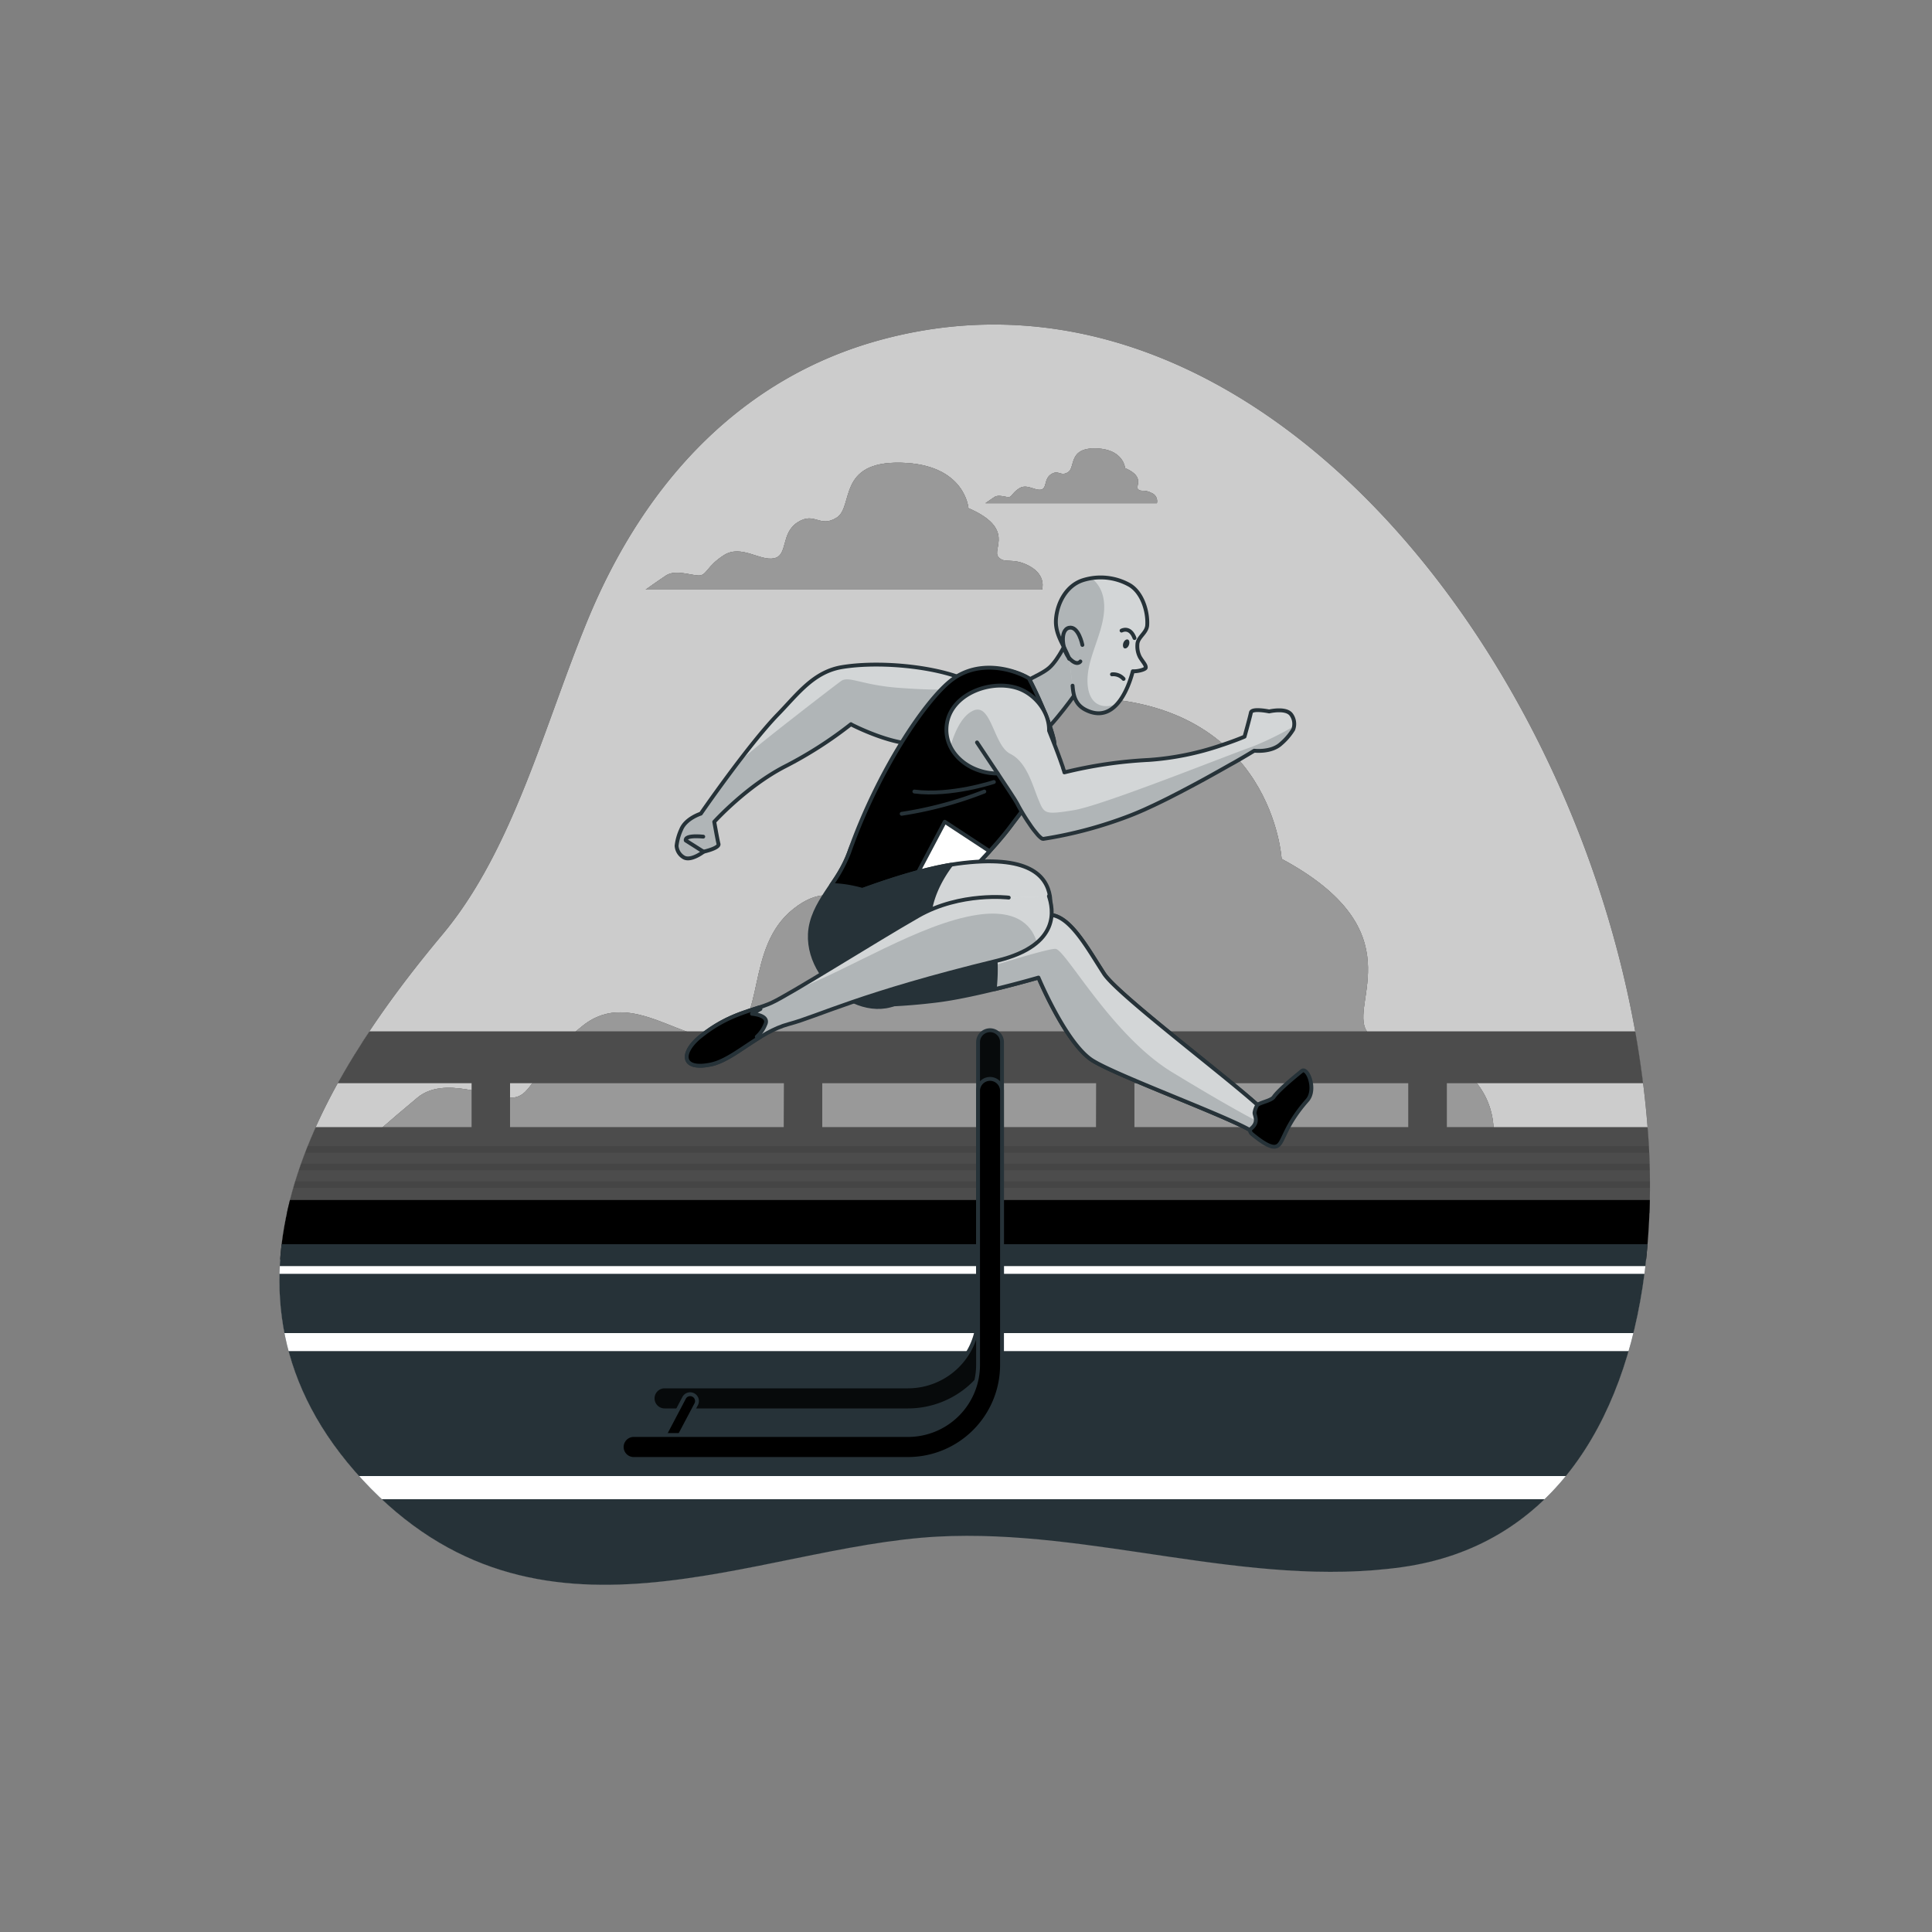 <svg xmlns="http://www.w3.org/2000/svg" xmlns:xlink="http://www.w3.org/1999/xlink" viewBox="0 0 500 500"><rect x="0" y="0" width="500" height="500" fill="#808080" stroke="none"/><defs><clipPath id="freepik--clip-path--inject-81"><path d="M417.74,243H113.56c-29.78,35.94-64.73,91.43-19.72,140,45.48,49,101.31,17.2,148.86,14.67,40-2.13,80.37,13.52,120.22,7.89,37.85-5.35,57.53-36.48,62.68-76a183.58,183.58,0,0,0,.74-38.44A259.16,259.16,0,0,0,417.74,243Z" style="fill:none"></path></clipPath><clipPath id="freepik--clip-path-2--inject-81"><path d="M235,365H172a3.1,3.1,0,1,1,0-6.2h63a18.14,18.14,0,0,0,18.12-18.12V269.72a3.1,3.1,0,1,1,6.2,0v70.95A24.35,24.35,0,0,1,235,365Z" style="fill:#000000;stroke:#263238;stroke-linecap:round;stroke-linejoin:round"></path></clipPath><clipPath id="freepik--clip-path-3--inject-81"><path d="M272.57,236.87a160,160,0,0,0-17.43-1.24A46.23,46.23,0,0,1,257.43,256c6.25-1.52,11.32-3,11.32-3s7.16,17.16,14,21.45,39.06,15.94,42.1,18.95c0,0,4.45-1.27,3.6-4.25S289.79,258.26,285.72,252,277.46,237.92,272.57,236.87Z" style="fill:#fff;stroke:#263238;stroke-linecap:round;stroke-linejoin:round"></path></clipPath><clipPath id="freepik--clip-path-4--inject-81"><path d="M276.29,165.48s-2.17,5-4.71,7.3-9.66,4.46-10.61,7.05,3.48,11.17,6.15,11.46,11-11.46,11-11.46S278.75,168.85,276.29,165.48Z" style="fill:#fff;stroke:#263238;stroke-linecap:round;stroke-linejoin:round"></path></clipPath><clipPath id="freepik--clip-path-5--inject-81"><path d="M277.58,177.45c.2,2.39.59,4.85,3.41,6.27,7.3,3.68,10.92-5.13,12.18-10,1.13.1,3.31-.44,3.35-.94.05-.72-.7-1.39-1.51-2.73a6.07,6.07,0,0,1-.66-3.17c0-2,2.43-3,2.55-5.11.21-3.57-1.31-8.44-4.55-10.36a15.26,15.26,0,0,0-12.27-1.2c-4.1,1.42-6.41,5.73-6.78,9.86s2.11,6.87,3.39,10.41" style="fill:#fff;stroke:#263238;stroke-linecap:round;stroke-linejoin:round"></path></clipPath><clipPath id="freepik--clip-path-6--inject-81"><path d="M215.79,233.3s18.3-7.91,31.86-9.76c18.94-2.58,23.2,3.34,24.06,8.33s-4.2,8.93-12.07,13.13-34.12,18.9-43,10" style="fill:#fff;stroke:#263238;stroke-linecap:round;stroke-linejoin:round"></path></clipPath><clipPath id="freepik--clip-path-7--inject-81"><path d="M261.06,232.3s-12.45-1.53-23.47,4.77-33.31,20.39-38,22.49-10.86,2.63-18.37,8.74c-5,4.06-5.05,8.83,2.81,7.18,5.93-1.25,12.25-8.36,20.13-10.46s18.22-7.71,53.93-16.4c16.65-4.06,14.42-13.55,13.37-16.7" style="fill:#fff;stroke:#263238;stroke-linecap:round;stroke-linejoin:round"></path></clipPath><clipPath id="freepik--clip-path-8--inject-81"><path d="M334.12,184.88c-1.4-1.78-5.66-.76-5.66-.76s-4.48-.94-4.73.3-1.64,6.22-1.64,6.22-1.76.77-4.6,1.75c-.47.17-1,.34-1.51.51a73.89,73.89,0,0,1-18.63,3.77,114.81,114.81,0,0,0-21.89,3.22l0-.11c-.06-.16-.19-.55-.39-1.14l0-.08-.28-.78-.06-.17c-.09-.26-.19-.55-.3-.85,0-.11-.07-.21-.12-.33-.1-.3-.22-.62-.34-.94l-.14-.39-.38-1c-.06-.15-.11-.3-.17-.46l-.39-1c-.06-.14-.11-.28-.17-.43-.38-1-.8-2-1.22-3.11,0-.07,0-.14,0-.22,0-4.75-3.72-9.31-8.13-10.77-7.41-2.46-18.44,1.92-18.44,10.77,0,6.24,6,11.3,13.28,11.3h0c1.36,2.1,2.67,4,3.67,5.57l.12.19.5.77,0,0c.15.25.29.47.41.68l.09.15c.12.2.23.39.32.56.38.74.92,1.69,1.52,2.68l.47.76c.32.5.64,1,1,1.51l.49.73c.33.47.66.92,1,1.33.16.2.32.4.47.57a6.71,6.71,0,0,0,1.19,1.2.86.86,0,0,0,.56.22,107.08,107.08,0,0,0,16.5-3.93c2-.64,4.09-1.37,6.23-2.21q1.6-.63,3.42-1.44l2.47-1.14c1.26-.6,2.57-1.24,3.89-1.9l2.65-1.36c2.21-1.15,4.42-2.33,6.51-3.47,2.51-1.38,4.85-2.7,6.83-3.82l1-.55c3.09-1.77,5.08-3,5.08-3s4.44.54,6.94-1.82a15.53,15.53,0,0,0,3.14-3.66A4.07,4.07,0,0,0,334.12,184.88Z" style="fill:#fff;stroke:#263238;stroke-linecap:round;stroke-linejoin:round"></path></clipPath></defs><g id="freepik--background-simple--inject-81"><path d="M425.6,329.52a183.58,183.58,0,0,0,.74-38.44c-9-112-98.17-230.55-198.61-203.07C193,97.5,167.31,123.43,152,160.68,140.76,188,132.79,220,114.51,241.85c-30,35.9-66.16,92.06-20.67,141.1s101.31,17.2,148.86,14.67c40-2.13,80.37,13.52,120.22,7.89C400.77,400.16,420.45,369,425.6,329.52Z" style="fill:#000000"></path><path d="M425.6,329.52a183.58,183.58,0,0,0,.74-38.44c-9-112-98.17-230.55-198.61-203.07C193,97.5,167.31,123.43,152,160.68,140.76,188,132.79,220,114.51,241.85c-30,35.9-66.16,92.06-20.67,141.1s101.31,17.2,148.86,14.67c40-2.13,80.37,13.52,120.22,7.89C400.77,400.16,420.45,369,425.6,329.52Z" style="fill:#fff;opacity:0.8"></path></g><g id="freepik--Clouds--inject-81"><path d="M266.44,146.51c-4.46-2.43-6.49-.41-8.11-2.43s4.46-7.3-7.7-12.57c0,0-.81-11.35-17.43-11.76S221,131.1,216.57,133.94s-5.67-1.62-10.13,1.22-2.43,8.51-6.08,9.32-8.52-3.65-13-.81-4.45,5.27-6.48,5.27-6.08-1.62-8.52,0-5.27,3.65-5.27,3.65H269.68S270.9,148.94,266.44,146.51Z" style="fill:#000000"></path><path d="M266.44,146.51c-4.46-2.43-6.49-.41-8.11-2.43s4.46-7.3-7.7-12.57c0,0-.81-11.35-17.43-11.76S221,131.1,216.57,133.94s-5.67-1.62-10.13,1.22-2.43,8.51-6.08,9.32-8.52-3.65-13-.81-4.45,5.27-6.48,5.27-6.08-1.62-8.52,0-5.27,3.65-5.27,3.65H269.68S270.9,148.94,266.44,146.51Z" style="fill:#000000;opacity:0.5"></path><path d="M376.85,275.44c-12.74-8.62-18.53-1.43-23.17-8.62s12.75-25.87-22-44.55c0,0-2.32-40.24-49.82-41.68s-34.76,40.24-47.5,50.3-16.22-5.75-29,4.31-6.95,30.18-17.38,33.06-24.33-12.94-37.07-2.88-12.75,18.69-18.54,18.69-17.38-5.75-24.33,0S93,297,93,297H386.12S389.6,284.07,376.85,275.44Z" style="fill:#000000"></path><path d="M376.85,275.44c-12.74-8.62-18.53-1.43-23.17-8.62s12.75-25.87-22-44.55c0,0-2.32-40.24-49.82-41.68s-34.76,40.24-47.5,50.3-16.22-5.75-29,4.31-6.95,30.18-17.38,33.06-24.33-12.94-37.07-2.88-12.75,18.69-18.54,18.69-17.38-5.75-24.33,0S93,297,93,297H386.12S389.6,284.07,376.85,275.44Z" style="fill:#000000;opacity:0.5"></path><path d="M298,127.57c-1.93-1-2.81-.17-3.51-1s1.93-3.15-3.33-5.43c0,0-.35-4.91-7.54-5.09s-5.26,4.91-7.19,6.14-2.45-.7-4.38.53-1.05,3.68-2.63,4-3.68-1.58-5.61-.35-1.92,2.28-2.8,2.28-2.63-.71-3.68,0-2.28,1.57-2.28,1.57H299.4A2.27,2.27,0,0,0,298,127.57Z" style="fill:#000000"></path><path d="M298,127.57c-1.93-1-2.81-.17-3.51-1s1.93-3.15-3.33-5.43c0,0-.35-4.91-7.54-5.09s-5.26,4.91-7.19,6.14-2.45-.7-4.38.53-1.05,3.68-2.63,4-3.68-1.58-5.61-.35-1.92,2.28-2.8,2.28-2.63-.71-3.68,0-2.28,1.57-2.28,1.57H299.4A2.27,2.27,0,0,0,298,127.57Z" style="fill:#000000;opacity:0.5"></path><g style="opacity:0.6"><path d="M266.44,146.51c-4.46-2.43-6.49-.41-8.11-2.43s4.46-7.3-7.7-12.57c0,0-.81-11.35-17.43-11.76S221,131.1,216.57,133.94s-5.67-1.62-10.13,1.22-2.43,8.51-6.08,9.32-8.52-3.65-13-.81-4.45,5.27-6.48,5.27-6.08-1.62-8.52,0-5.27,3.65-5.27,3.65H269.68S270.9,148.94,266.44,146.51Z" style="fill:#fff"></path><path d="M266.44,146.51c-4.46-2.43-6.49-.41-8.11-2.43s4.46-7.3-7.7-12.57c0,0-.81-11.35-17.43-11.76S221,131.1,216.57,133.94s-5.67-1.62-10.13,1.22-2.43,8.51-6.08,9.32-8.52-3.65-13-.81-4.45,5.27-6.48,5.27-6.08-1.62-8.52,0-5.27,3.65-5.27,3.65H269.68S270.9,148.94,266.44,146.51Z" style="fill:#fff;opacity:0.5"></path></g><g style="opacity:0.6"><path d="M376.85,275.44c-12.74-8.62-18.53-1.43-23.17-8.62s12.75-25.87-22-44.55c0,0-2.32-40.24-49.82-41.68s-34.76,40.24-47.5,50.3-16.22-5.75-29,4.31-6.95,30.18-17.38,33.06-24.33-12.94-37.07-2.88-12.75,18.69-18.54,18.69-17.38-5.75-24.33,0S93,297,93,297H386.12S389.6,284.07,376.85,275.44Z" style="fill:#fff"></path><path d="M376.85,275.44c-12.74-8.62-18.53-1.43-23.17-8.62s12.75-25.87-22-44.55c0,0-2.32-40.24-49.82-41.68s-34.76,40.24-47.5,50.3-16.22-5.75-29,4.31-6.95,30.18-17.38,33.06-24.33-12.94-37.07-2.88-12.75,18.69-18.54,18.69-17.38-5.75-24.33,0S93,297,93,297H386.12S389.6,284.07,376.85,275.44Z" style="fill:#fff;opacity:0.5"></path></g><g style="opacity:0.6"><path d="M298,127.57c-1.93-1-2.81-.17-3.51-1s1.93-3.15-3.33-5.43c0,0-.35-4.91-7.54-5.09s-5.26,4.91-7.19,6.14-2.45-.7-4.38.53-1.05,3.68-2.63,4-3.68-1.58-5.61-.35-1.92,2.28-2.8,2.28-2.63-.71-3.68,0-2.28,1.57-2.28,1.57H299.4A2.27,2.27,0,0,0,298,127.57Z" style="fill:#fff"></path><path d="M298,127.57c-1.93-1-2.81-.17-3.51-1s1.93-3.15-3.33-5.43c0,0-.35-4.91-7.54-5.09s-5.26,4.91-7.19,6.14-2.45-.7-4.38.53-1.05,3.68-2.63,4-3.68-1.58-5.61-.35-1.92,2.28-2.8,2.28-2.63-.71-3.68,0-2.28,1.57-2.28,1.57H299.4A2.27,2.27,0,0,0,298,127.57Z" style="fill:#fff;opacity:0.5"></path></g></g><g id="freepik--Floor--inject-81"><g style="clip-path:url(#freepik--clip-path--inject-81)"><path d="M441.85,291.72H374.43V280.31h67.42V266.93H62.07v13.38h60v11.41h-60V314H441.85Zm-239,0H132V280.31h70.9Zm80.82,0H212.8V280.31h70.9Zm80.81,0h-70.9V280.31h70.9Z" style="fill:#000000"></path><path d="M441.85,291.72H374.43V280.31h67.42V266.93H62.07v13.38h60v11.41h-60V314H441.85Zm-239,0H132V280.31h70.9Zm80.82,0H212.8V280.31h70.9Zm80.81,0h-70.9V280.31h70.9Z" style="fill:#fff;opacity:0.3"></path><rect x="66.45" y="296.63" width="378.39" height="1.66" style="opacity:0.1"></rect><rect x="66.45" y="301.19" width="378.39" height="1.66" style="opacity:0.1"></rect><rect x="66.45" y="305.74" width="378.39" height="1.66" style="opacity:0.1"></rect><rect x="62.07" y="310.56" width="379.78" height="15.37" style="fill:#000000"></rect><rect x="58" y="322" width="383" height="90" style="fill:#263238"></rect><rect x="65" y="327.67" width="365.33" height="2" style="fill:#fff"></rect><rect x="63" y="345" width="367.33" height="4.67" style="fill:#fff"></rect><rect x="64" y="382" width="360" height="6" style="fill:#fff"></rect></g></g><g id="freepik--Hurdle--inject-81"><path d="M235,365H172a3.1,3.1,0,1,1,0-6.2h63a18.14,18.14,0,0,0,18.12-18.12V269.72a3.1,3.1,0,1,1,6.2,0v70.95A24.35,24.35,0,0,1,235,365Z" style="fill:#000000"></path><g style="clip-path:url(#freepik--clip-path-2--inject-81)"><path d="M235,365H172a3.1,3.1,0,1,1,0-6.2h63a18.14,18.14,0,0,0,18.12-18.12V269.72a3.1,3.1,0,1,1,6.2,0v70.95A24.35,24.35,0,0,1,235,365Z" style="fill:#263238;opacity:0.2"></path></g><path d="M235,365H172a3.1,3.1,0,1,1,0-6.2h63a18.14,18.14,0,0,0,18.12-18.12V269.72a3.1,3.1,0,1,1,6.2,0v70.95A24.35,24.35,0,0,1,235,365Z" style="fill:none;stroke:#263238;stroke-linecap:round;stroke-linejoin:round"></path><path d="M172,376.92a1.72,1.72,0,0,1-.82-.21,1.76,1.76,0,0,1-.74-2.39l6.63-12.6a1.77,1.77,0,0,1,3.13,1.65L173.52,376A1.78,1.78,0,0,1,172,376.92Z" style="fill:#000000;stroke:#263238;stroke-linecap:round;stroke-linejoin:round"></path><path d="M235,377.58H164a3.1,3.1,0,1,1,0-6.2H235a18.13,18.13,0,0,0,18.12-18.11V282.32a3.1,3.1,0,1,1,6.2,0v70.95A24.35,24.35,0,0,1,235,377.58Z" style="fill:#000000;stroke:#263238;stroke-linecap:round;stroke-linejoin:round"></path></g><g id="freepik--Character--inject-81"><path d="M262,177.59c-5.91-6.29-12.21-1.71-12.21-1.71-8.42-3.56-22.68-4.76-31.9-3.23-7.38,1.23-11.48,7-16.52,12.18-7.77,8-20,25.74-20,25.74s-3.94,1.24-5.09,4.13a13.68,13.68,0,0,0-1.18,4.19,3.72,3.72,0,0,0,1.95,3.05c1.89.94,5.05-1.52,5.05-1.52s4.13-.93,3.85-2-1.1-5.74-1.1-5.74,8.29-9.18,18.32-14.33a104.86,104.86,0,0,0,17.06-10.93l.07.07s8.54,4.45,15.41,5a98.83,98.83,0,0,0,11.25.38s3.63,3.06,10.11,2.86S267.89,183.89,262,177.59Z" style="fill:#fff;stroke:#263238;stroke-linecap:round;stroke-linejoin:round"></path><path d="M262,177.59c-5.91-6.29-12.21-1.71-12.21-1.71-8.42-3.56-22.68-4.76-31.9-3.23-7.38,1.23-11.48,7-16.52,12.18-7.77,8-20,25.74-20,25.74s-3.94,1.24-5.09,4.13a13.68,13.68,0,0,0-1.18,4.19,3.72,3.72,0,0,0,1.95,3.05c1.89.94,5.05-1.52,5.05-1.52s4.13-.93,3.85-2-1.1-5.74-1.1-5.74,8.29-9.18,18.32-14.33a104.86,104.86,0,0,0,17.06-10.93l.07.07s8.54,4.45,15.41,5a98.83,98.83,0,0,0,11.25.38s3.63,3.06,10.11,2.86S267.89,183.89,262,177.59Z" style="fill:#263238;opacity:0.2"></path><path d="M203.12,198.31a104.86,104.86,0,0,0,17.06-10.93l.07.07s8.54,4.45,15.41,5a98.83,98.83,0,0,0,11.25.38s3.63,3.06,10.11,2.86c2.66-.07,5-2.07,6.35-4.84l-14.72-12.46a133.28,133.28,0,0,1-14.89-.3c-10.64-.61-14-3.34-16.11-1.82S198.2,191.18,194,194.82a29.26,29.26,0,0,1-2.53,1.9c-5.41,7.07-10.1,13.85-10.1,13.85s-3.94,1.24-5.09,4.13a13.68,13.68,0,0,0-1.18,4.19,3.72,3.72,0,0,0,1.95,3.05c1.89.94,5.05-1.52,5.05-1.52s4.13-.93,3.85-2-1.1-5.74-1.1-5.74S193.09,203.46,203.12,198.31Z" style="fill:#263238;opacity:0.2"></path><path d="M182.05,220.42l-4.57-2.9s-.67-1.47,4.52-1" style="fill:none;stroke:#263238;stroke-linecap:round;stroke-linejoin:round"></path><path d="M224.89,260.13A154.53,154.53,0,0,0,242.05,259c10.15-1.17,26.7-6,26.7-6s7.16,17.16,14,21.45,39.06,15.94,42.1,18.95c0,0,4.45-1.27,3.6-4.25S289.79,258.26,285.72,252s-8.26-14-13.15-15.09c-3.32-.72-28.58-2.42-37.72-.36a129,129,0,0,1-15.59,2.63" style="fill:#263238;stroke:#263238;stroke-linecap:round;stroke-linejoin:round"></path><path d="M272.57,236.87a160,160,0,0,0-17.43-1.24A46.23,46.23,0,0,1,257.43,256c6.25-1.52,11.32-3,11.32-3s7.16,17.16,14,21.45,39.06,15.94,42.1,18.95c0,0,4.45-1.27,3.6-4.25S289.79,258.26,285.72,252,277.46,237.92,272.57,236.87Z" style="fill:#fff"></path><g style="clip-path:url(#freepik--clip-path-3--inject-81)"><path d="M272.57,236.87a160,160,0,0,0-17.43-1.24A46.23,46.23,0,0,1,257.43,256c6.25-1.52,11.32-3,11.32-3s7.16,17.16,14,21.45,39.06,15.94,42.1,18.95c0,0,4.45-1.27,3.6-4.25S289.79,258.26,285.72,252,277.46,237.92,272.57,236.87Z" style="fill:#263238;opacity:0.2"></path><path d="M303.35,277.49c-15.49-9.42-27.35-31.31-30.08-31.91-.94-.21-7.45,1.63-15.58,4.13a50.5,50.5,0,0,1-.26,6.31c6.25-1.52,11.32-3,11.32-3s7.16,17.16,14,21.45,39.06,15.94,42.1,18.95a7.06,7.06,0,0,0,3.1-1.9C321.25,288.17,312.69,283.16,303.35,277.49Z" style="fill:#263238;opacity:0.2"></path></g><path d="M272.57,236.87a160,160,0,0,0-17.43-1.24A46.23,46.23,0,0,1,257.43,256c6.25-1.52,11.32-3,11.32-3s7.16,17.16,14,21.45,39.06,15.94,42.1,18.95c0,0,4.45-1.27,3.6-4.25S289.79,258.26,285.72,252,277.46,237.92,272.57,236.87Z" style="fill:none;stroke:#263238;stroke-linecap:round;stroke-linejoin:round"></path><path d="M276.29,165.48s-2.17,5-4.71,7.3-9.66,4.46-10.61,7.05,3.48,11.17,6.15,11.46,11-11.46,11-11.46S278.75,168.85,276.29,165.48Z" style="fill:#fff"></path><g style="clip-path:url(#freepik--clip-path-4--inject-81)"><path d="M276.29,165.48s-2.17,5-4.71,7.3-9.66,4.46-10.61,7.05,3.48,11.17,6.15,11.46,11-11.46,11-11.46S278.75,168.85,276.29,165.48Z" style="fill:#263238;opacity:0.2"></path><path d="M276.29,165.48s-2.17,5-4.71,7.3-9.66,4.46-10.61,7.05,3.48,11.17,6.15,11.46,11-11.46,11-11.46S278.75,168.85,276.29,165.48Z" style="fill:#263238;opacity:0.2"></path></g><path d="M276.29,165.48s-2.17,5-4.71,7.3-9.66,4.46-10.61,7.05,3.48,11.17,6.15,11.46,11-11.46,11-11.46S278.75,168.85,276.29,165.48Z" style="fill:none;stroke:#263238;stroke-linecap:round;stroke-linejoin:round"></path><path d="M277.58,177.45c.2,2.39.59,4.85,3.41,6.27,7.3,3.68,10.92-5.13,12.18-10,1.13.1,3.31-.44,3.35-.94.05-.72-.7-1.39-1.51-2.73a6.07,6.07,0,0,1-.66-3.17c0-2,2.43-3,2.55-5.11.21-3.57-1.31-8.44-4.55-10.36a15.26,15.26,0,0,0-12.27-1.2c-4.1,1.42-6.41,5.73-6.78,9.86s2.11,6.87,3.39,10.41" style="fill:#fff"></path><g style="clip-path:url(#freepik--clip-path-5--inject-81)"><path d="M277.15,177.49c.2,2.39,1,4.81,3.84,6.23,7.3,3.68,10.92-5.13,12.18-10,1.13.1,3.31-.44,3.35-.94.05-.72-.7-1.39-1.51-2.73a6.07,6.07,0,0,1-.66-3.17c0-2,2.43-3,2.55-5.11.21-3.57-1.31-8.44-4.55-10.36a15.26,15.26,0,0,0-12.27-1.2c-4.1,1.42-6.41,5.73-6.78,9.86s2.11,6.87,3.39,10.41" style="fill:#263238;opacity:0.2"></path><path d="M292.17,166.9c-.22.64-.73,1-1.13.9s-.54-.78-.32-1.41.74-1,1.14-.89S292.4,166.27,292.17,166.9Z" style="fill:#263238"></path><path d="M287.78,174.52a3.53,3.53,0,0,1,3,1.18" style="fill:none;stroke:#263238;stroke-linecap:round;stroke-linejoin:round"></path><path d="M290.26,163.2s2.17-1.22,3.35,1.93" style="fill:none;stroke:#263238;stroke-linecap:round;stroke-linejoin:round"></path><path d="M277.15,177.49c.2,2.39,1,4.81,3.84,6.23a6.23,6.23,0,0,0,8.14-1.55c-4.24,1.66-7.69-.16-7.69-6.08,0-6.26,4.33-12.51,4.33-19,0-4.25-1.94-6.43-3.3-7.44a14.6,14.6,0,0,0-2.39.57c-4.1,1.42-6.41,5.73-6.78,9.86s2.11,6.87,3.39,10.41Z" style="fill:#263238;opacity:0.2"></path></g><path d="M277.58,177.45c.2,2.39.59,4.85,3.41,6.27,7.3,3.68,10.92-5.13,12.18-10,1.13.1,3.31-.44,3.35-.94.05-.72-.7-1.39-1.51-2.73a6.07,6.07,0,0,1-.66-3.17c0-2,2.43-3,2.55-5.11.21-3.57-1.31-8.44-4.55-10.36a15.26,15.26,0,0,0-12.27-1.2c-4.1,1.42-6.41,5.73-6.78,9.86s2.11,6.87,3.39,10.41" style="fill:none;stroke:#263238;stroke-linecap:round;stroke-linejoin:round"></path><path d="M266.27,175.55s4.73,8.89,6.41,15.67-6.18,15.93-10.94,22.35-11,12.07-14.27,16.37c-5.49,7.26-4.52,17.47-9.68,24.83-9.58,13.65-28.87.93-28.19-13.07.39-8.08,7.72-13.67,10.15-21.07,2.64-8,21.76-38.5,28.66-43.67S262.1,173.08,266.27,175.55Z" style="fill:#263238;stroke:#263238;stroke-linecap:round;stroke-linejoin:round"></path><path d="M272.68,191.22c-1.68-6.78-6.41-15.67-6.41-15.67-4.17-2.47-12.95-4.85-19.85.32s-19.33,23.8-26.67,44.76a37.7,37.7,0,0,1-4.59,8.41c7.73.21,15.6,3.36,28,10.69a27.74,27.74,0,0,1,4.3-9.79c3.25-4.3,9.51-9.95,14.27-16.37S274.36,198,272.68,191.22Z" style="fill:#000000;stroke:#263238;stroke-linecap:round;stroke-linejoin:round"></path><path d="M257.21,202.38s-11.11,3.7-20.57,2.47" style="fill:none;stroke:#263238;stroke-linecap:round;stroke-linejoin:round"></path><path d="M254.74,204.85a99.16,99.16,0,0,1-21.39,5.76" style="fill:none;stroke:#263238;stroke-linecap:round;stroke-linejoin:round"></path><path d="M244.5,212.67l-8.86,16.76,9.74,4a20.24,20.24,0,0,1,2.09-3.47c2.15-2.85,4.57-5.31,8.62-9.68Z" style="fill:#fff;stroke:#263238;stroke-linecap:round;stroke-linejoin:round"></path><path d="M323.68,292.17c-.39.32-.06,1,.33,1.32,1.17.94,4.16,3.44,5.91,3.28,2.39-.21,1.73-4.43,8.4-12,2.48-2.8.05-8.78-1.41-7.6-3.44,2.76-6.41,5.44-7.24,6.69-.65,1-3.3,1.37-4.28,2.11a5.41,5.41,0,0,0-.72,2C324.65,288.79,325.92,290.39,323.68,292.17Z" style="fill:#000000;stroke:#263238;stroke-linecap:round;stroke-linejoin:round"></path><path d="M280.12,166.91s-1-5-3.47-4.44-1.74,6,.2,8,2.75.71,2.75.71" style="fill:none;stroke:#263238;stroke-linecap:round;stroke-linejoin:round"></path><path d="M215.79,233.3s18.3-7.91,31.86-9.76c18.94-2.58,23.2,3.34,24.06,8.33s-4.2,8.93-12.07,13.13-34.12,18.9-43,10" style="fill:#fff"></path><g style="clip-path:url(#freepik--clip-path-6--inject-81)"><path d="M215.79,233.3s18.3-7.91,31.86-9.76c18.94-2.58,23.2,3.34,24.06,8.33s-4.2,8.93-12.07,13.13-34.12,18.9-43,10" style="fill:#263238;opacity:0.2"></path></g><path d="M215.79,233.3s18.3-7.91,31.86-9.76c18.94-2.58,23.2,3.34,24.06,8.33s-4.2,8.93-12.07,13.13-34.12,18.9-43,10" style="fill:none;stroke:#263238;stroke-linecap:round;stroke-linejoin:round"></path><path d="M216.59,255c6,6,19.67,1.37,30.46-3.58a15,15,0,0,1-6.58-11.78c-.36-6.56,3.1-12.43,5.67-15.84-13.37,2.19-32.36,10.1-32.36,10.1" style="fill:#263238;stroke:#263238;stroke-linecap:round;stroke-linejoin:round"></path><path d="M261.06,232.3s-12.45-1.53-23.47,4.77-33.31,20.39-38,22.49-10.86,2.63-18.37,8.74c-5,4.06-5.05,8.83,2.81,7.18,5.93-1.25,12.25-8.36,20.13-10.46s18.22-7.71,53.93-16.4c16.65-4.06,14.42-13.55,13.37-16.7" style="fill:#fff"></path><g style="clip-path:url(#freepik--clip-path-7--inject-81)"><path d="M259.11,231.29a43.4,43.4,0,0,0-21.52,5.78c-11,6.3-33.31,20.39-38,22.49s-10.86,2.63-18.37,8.74c-5,4.06-5.05,8.83,2.81,7.18,5.93-1.25,12.25-8.36,20.13-10.46s18.22-7.71,53.93-16.4c16.65-4.06,14.42-13.55,13.37-16.7" style="fill:#263238;opacity:0.2"></path><path d="M258.06,248.62c4.89-1.19,8.14-2.85,10.28-4.68-.92-3.42-4.14-8.88-15.43-7.18-14.89,2.25-33.4,14.35-47.4,19.53-2.71,1.59-4.83,2.77-5.95,3.27-4.73,2.1-10.86,2.63-18.37,8.74-5,4.06-5.05,8.83,2.81,7.18,5.93-1.25,12.25-8.36,20.13-10.46S222.35,257.31,258.06,248.62Z" style="fill:#263238;opacity:0.2"></path></g><path d="M261.06,232.3s-12.45-1.53-23.47,4.77-33.31,20.39-38,22.49-10.86,2.63-18.37,8.74c-5,4.06-5.05,8.83,2.81,7.18,5.93-1.25,12.25-8.36,20.13-10.46s18.22-7.71,53.93-16.4c16.65-4.06,14.42-13.55,13.37-16.7" style="fill:none;stroke:#263238;stroke-linecap:round;stroke-linejoin:round"></path><path d="M195.86,268.3a8.46,8.46,0,0,0,2.18-3.12c1.25-2.5-3.43-2.81-3.43-2.81l2.19-1.25-.28-.42c-4.22,1.4-9.33,2.73-15.33,7.6-5,4.06-5.05,8.83,2.81,7.18,4-.84,8.13-4.31,12.81-7.14Z" style="fill:#000000;stroke:#263238;stroke-linecap:round;stroke-linejoin:round"></path><path d="M334.12,184.88c-1.4-1.78-5.66-.76-5.66-.76s-4.48-.94-4.73.3-1.64,6.22-1.64,6.22-1.76.77-4.6,1.75c-.47.17-1,.34-1.51.51a73.89,73.89,0,0,1-18.63,3.77,114.81,114.81,0,0,0-21.89,3.22l0-.11c-.06-.16-.19-.55-.39-1.14l0-.08-.28-.78-.06-.17c-.09-.26-.19-.55-.3-.85,0-.11-.07-.21-.12-.33-.1-.3-.22-.62-.34-.94l-.14-.39-.38-1c-.06-.15-.11-.3-.17-.46l-.39-1c-.06-.14-.11-.28-.17-.43-.38-1-.8-2-1.22-3.11,0-.07,0-.14,0-.22,0-4.75-3.72-9.31-8.13-10.77-7.41-2.46-18.44,1.92-18.44,10.77,0,6.24,6,11.3,13.28,11.3h0c1.36,2.1,2.67,4,3.67,5.57l.12.19.5.77,0,0c.15.25.29.47.41.68l.09.15c.12.2.23.39.32.56.38.74.92,1.69,1.52,2.68l.47.76c.32.5.64,1,1,1.51l.49.73c.33.47.66.92,1,1.33.16.2.32.4.47.57a6.71,6.71,0,0,0,1.19,1.2.86.86,0,0,0,.56.22,107.08,107.08,0,0,0,16.5-3.93c2-.64,4.09-1.37,6.23-2.21q1.6-.63,3.42-1.44l2.47-1.14c1.26-.6,2.57-1.24,3.89-1.9l2.65-1.36c2.21-1.15,4.42-2.33,6.51-3.47,2.51-1.38,4.85-2.7,6.83-3.82l1-.55c3.09-1.77,5.08-3,5.08-3s4.44.54,6.94-1.82a15.53,15.53,0,0,0,3.14-3.66A4.07,4.07,0,0,0,334.12,184.88Z" style="fill:#fff"></path><g style="clip-path:url(#freepik--clip-path-8--inject-81)"><path d="M334.12,184.88c-1.4-1.78-5.66-.76-5.66-.76s-4.48-.94-4.73.3-1.64,6.22-1.64,6.22-1.76.77-4.6,1.75c-.47.17-1,.34-1.51.51a73.89,73.89,0,0,1-18.63,3.77,114.81,114.81,0,0,0-21.89,3.22l0-.11c-.06-.16-.19-.55-.39-1.14l0-.08-.28-.78-.06-.17c-.09-.26-.19-.55-.3-.85,0-.11-.07-.21-.12-.33-.1-.3-.22-.62-.34-.94l-.14-.39-.38-1c-.06-.15-.11-.3-.17-.46l-.39-1c-.06-.14-.11-.28-.17-.43-.38-1-.8-2-1.22-3.11,0-.07,0-.14,0-.22,0-4.75-3.72-9.31-8.13-10.77-7.41-2.46-18.44,1.92-18.44,10.77,0,6.24,6,11.3,13.28,11.3h0c1.36,2.1,2.67,4,3.67,5.57l.12.19.5.77,0,0c.15.25.29.47.41.68l.09.15c.12.2.23.39.32.56.38.74.92,1.69,1.52,2.68l.47.76c.32.5.64,1,1,1.51l.49.73c.33.47.66.92,1,1.33.16.2.32.4.47.57a6.71,6.71,0,0,0,1.19,1.2.86.86,0,0,0,.56.22,107.08,107.08,0,0,0,16.5-3.93c2-.64,4.09-1.37,6.23-2.21q1.6-.63,3.42-1.44l2.47-1.14c1.26-.6,2.57-1.24,3.89-1.9l2.65-1.36c2.21-1.15,4.42-2.33,6.51-3.47,2.51-1.38,4.85-2.7,6.83-3.82l1-.55c3.09-1.77,5.08-3,5.08-3s4.44.54,6.94-1.82a15.53,15.53,0,0,0,3.14-3.66A4.07,4.07,0,0,0,334.12,184.88Z" style="fill:#263238;opacity:0.2"></path><path d="M318.47,197.79l1-.55c3.09-1.77,5.08-3,5.08-3s4.44.54,6.94-1.82a15.53,15.53,0,0,0,3.14-3.66,3.79,3.79,0,0,0,.23-.8,82.54,82.54,0,0,1-10.8,5.3c-5.47,1.83-38.6,15.2-46.19,16.42s-7.6.91-9.12-2.74-3-9.72-7.29-11.85-4.87-13.07-9.43-11.25c-3.47,1.39-5.35,6.84-6.05,9.35,2,4,6.73,6.88,12.22,6.88h0c1.36,2.1,2.67,4,3.67,5.57l.12.19.5.77,0,0c.15.25.29.47.41.68l.09.15c.12.2.23.39.32.56.38.74.92,1.69,1.52,2.68l.47.76c.32.5.64,1,1,1.51l.49.73c.33.47.66.92,1,1.33.16.2.32.4.47.57a6.71,6.71,0,0,0,1.19,1.2.86.86,0,0,0,.56.22,107.08,107.08,0,0,0,16.5-3.93c2-.64,4.09-1.37,6.23-2.21q1.6-.63,3.42-1.44l2.47-1.14c1.26-.6,2.57-1.24,3.89-1.9l2.65-1.36c2.21-1.15,4.42-2.33,6.51-3.47C314.15,200.23,316.49,198.91,318.47,197.79Z" style="fill:#263238;opacity:0.2"></path></g><path d="M334.12,184.88c-1.4-1.78-5.66-.76-5.66-.76s-4.48-.94-4.73.3-1.64,6.22-1.64,6.22-1.76.77-4.6,1.75c-.47.17-1,.34-1.51.51a73.89,73.89,0,0,1-18.63,3.77,114.81,114.81,0,0,0-21.89,3.22l0-.11c-.06-.16-.19-.55-.39-1.14l0-.08-.28-.78-.06-.17c-.09-.26-.19-.55-.3-.85,0-.11-.07-.21-.12-.33-.1-.3-.22-.62-.34-.94l-.14-.39-.38-1c-.06-.15-.11-.3-.17-.46l-.39-1c-.06-.14-.11-.28-.17-.43-.38-1-.8-2-1.22-3.11,0-.07,0-.14,0-.22,0-4.75-3.72-9.31-8.13-10.77-7.41-2.46-18.44,1.92-18.44,10.77,0,6.24,6,11.3,13.28,11.3h0c1.36,2.1,2.67,4,3.67,5.57l.12.19.5.77,0,0c.15.25.29.47.41.68l.09.15c.12.2.23.39.32.56.38.74.92,1.69,1.52,2.68l.47.76c.32.5.64,1,1,1.51l.49.73c.33.47.66.92,1,1.33.16.2.32.4.47.57a6.71,6.71,0,0,0,1.19,1.2.86.86,0,0,0,.56.22,107.08,107.08,0,0,0,16.5-3.93c2-.64,4.09-1.37,6.23-2.21q1.6-.63,3.42-1.44l2.47-1.14c1.26-.6,2.57-1.24,3.89-1.9l2.65-1.36c2.21-1.15,4.42-2.33,6.51-3.47,2.51-1.38,4.85-2.7,6.83-3.82l1-.55c3.09-1.77,5.08-3,5.08-3s4.44.54,6.94-1.82a15.53,15.53,0,0,0,3.14-3.66A4.07,4.07,0,0,0,334.12,184.88Z" style="fill:none;stroke:#263238;stroke-linecap:round;stroke-linejoin:round"></path><line x1="258.16" y1="200.11" x2="252.85" y2="192.14" style="fill:none;stroke:#263238;stroke-linecap:round;stroke-linejoin:round"></line></g></svg>